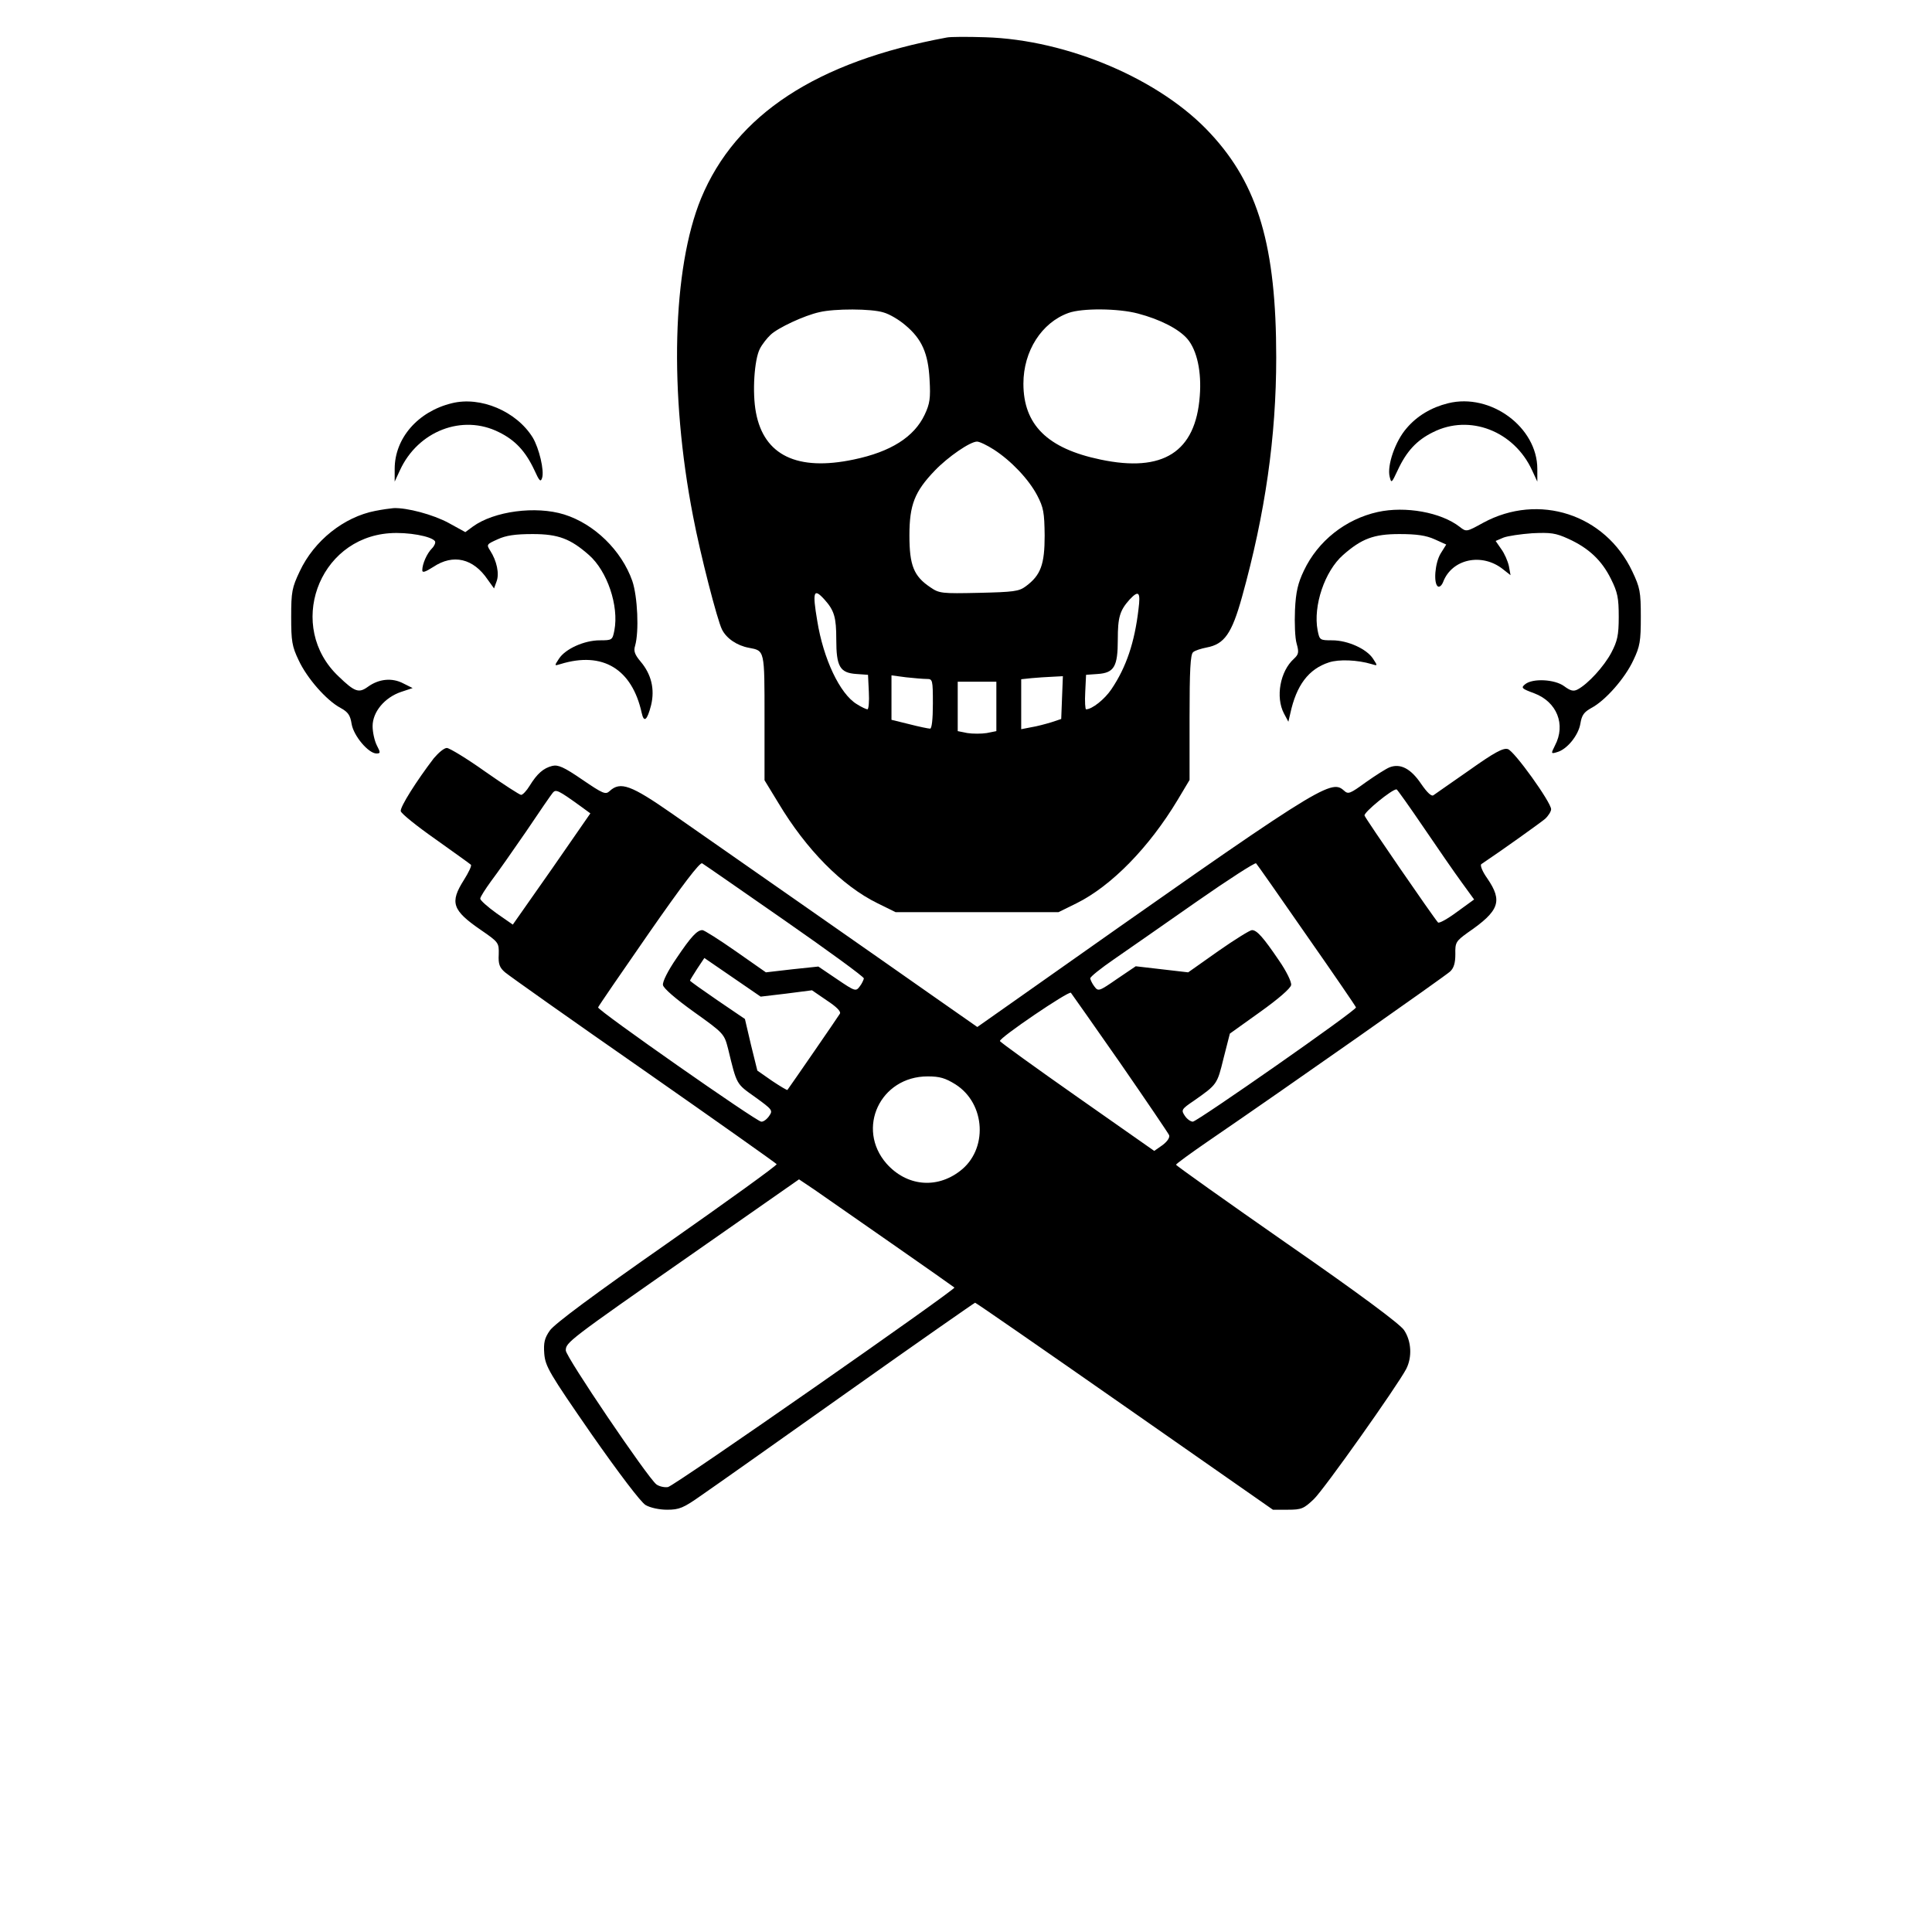 <?xml version="1.0" standalone="no"?>
<!DOCTYPE svg PUBLIC "-//W3C//DTD SVG 20010904//EN"
 "http://www.w3.org/TR/2001/REC-SVG-20010904/DTD/svg10.dtd">
<svg version="1.0" xmlns="http://www.w3.org/2000/svg"
 width="700pt" height="700pt" viewBox="0 0 700 700"
 preserveAspectRatio="xMidYMid meet">

<g transform="translate(0,700) scale(0.1,-0.1)"
fill="#000000" stroke="none">
<path d="M3430 6864 c-471 -87 -764 -279 -890 -583 -104 -254 -116 -704 -29
-1151 26 -137 88 -378 105 -411 16 -32 54 -58 97 -66 58 -11 57 -6 57 -253 l0
-227 50 -82 c101 -169 231 -301 360 -364 l65 -32 295 0 295 0 65 32 c127 63
263 202 367 375 l43 72 0 227 c0 169 3 229 13 236 6 6 29 13 49 17 64 12 91
50 128 183 84 302 124 580 124 868 0 402 -65 625 -238 811 -180 196 -518 340
-816 349 -63 2 -126 2 -140 -1z m-229 -996 c22 -6 57 -27 79 -46 60 -50 83
-102 88 -197 4 -68 1 -88 -18 -128 -38 -80 -122 -134 -257 -162 -204 -43 -325
15 -354 170 -14 73 -6 192 14 231 8 16 26 39 39 51 26 25 122 70 177 82 54 13
188 13 232 -1z m922 -4 c80 -21 149 -56 180 -93 34 -41 51 -118 44 -206 -15
-203 -133 -278 -360 -230 -192 40 -279 126 -279 275 0 118 66 221 163 256 49
18 181 17 252 -2z m-522 -493 c62 -40 126 -107 157 -166 23 -44 26 -62 27
-145 0 -105 -14 -144 -68 -184 -25 -19 -45 -21 -170 -24 -135 -3 -144 -2 -176
20 -60 40 -76 79 -76 188 0 111 19 159 92 235 48 50 128 105 153 105 9 0 36
-13 61 -29z m-614 -543 c36 -40 43 -65 43 -145 0 -98 13 -121 73 -125 l42 -3
3 -62 c2 -35 -1 -63 -5 -63 -4 0 -22 8 -39 19 -61 37 -121 164 -143 302 -18
106 -13 120 26 77z m1138 -35 c-14 -120 -44 -210 -98 -290 -24 -36 -70 -73
-92 -73 -3 0 -5 28 -3 63 l3 62 42 3 c60 4 73 27 73 125 0 80 7 105 43 145 33
35 40 27 32 -35z m-767 -253 c21 0 22 -3 22 -90 0 -56 -4 -90 -10 -90 -6 0
-40 7 -75 16 l-65 16 0 81 0 80 53 -7 c28 -3 62 -6 75 -6z m490 -67 l-3 -78
-36 -12 c-20 -6 -53 -15 -73 -18 l-36 -7 0 90 0 91 38 4 c20 2 54 4 75 5 l38
2 -3 -77z m-238 -33 l0 -89 -35 -7 c-19 -3 -51 -3 -70 0 l-35 7 0 89 0 90 70
0 70 0 0 -90z"/>
<path d="M1637 5539 c-123 -30 -207 -127 -207 -238 l0 -46 19 41 c65 142 226
205 359 138 59 -29 96 -69 128 -137 18 -40 23 -45 28 -29 9 26 -11 109 -34
147 -59 95 -189 150 -293 124z"/>
<path d="M5247 5539 c-61 -15 -113 -46 -151 -91 -41 -47 -71 -135 -61 -175 6
-25 7 -24 29 23 32 69 69 109 128 138 133 67 294 4 359 -138 l19 -41 0 46 c0
151 -169 276 -323 238z"/>
<path d="M1360 5149 c-114 -22 -222 -108 -274 -219 -28 -59 -31 -74 -31 -165
0 -88 3 -107 27 -157 30 -65 101 -146 152 -173 27 -15 35 -26 40 -58 7 -43 61
-107 90 -107 15 0 15 3 1 30 -8 16 -15 47 -15 69 0 52 44 104 103 124 l42 14
-34 17 c-40 21 -88 17 -129 -13 -32 -23 -47 -18 -105 38 -190 179 -76 500 184
519 67 5 153 -11 165 -29 3 -5 -2 -17 -11 -26 -18 -18 -35 -56 -35 -79 0 -10
10 -7 40 12 72 48 145 31 197 -46 l23 -32 9 25 c11 28 1 75 -23 112 -14 22
-13 23 27 41 30 14 64 19 127 19 93 0 137 -17 204 -76 66 -58 109 -184 92
-273 -7 -35 -8 -36 -53 -36 -56 0 -125 -31 -148 -67 -17 -26 -17 -26 6 -19
153 47 259 -18 294 -177 8 -37 20 -27 34 28 14 58 1 112 -38 158 -21 25 -26
38 -20 57 15 52 9 179 -10 235 -39 111 -138 207 -247 241 -103 32 -254 12
-331 -44 l-27 -20 -60 33 c-57 31 -152 56 -200 54 -12 -1 -41 -5 -66 -10z"/>
<path d="M4992 5145 c-117 -26 -217 -105 -268 -213 -21 -44 -29 -76 -32 -142
-2 -47 0 -102 6 -122 9 -32 7 -39 -10 -55 -50 -45 -67 -139 -36 -198 l16 -30
7 30 c22 102 66 161 140 185 36 12 104 9 154 -6 23 -7 23 -7 6 19 -23 36 -92
67 -148 67 -45 0 -46 1 -53 36 -17 89 26 215 92 273 67 59 111 76 204 76 63 0
97 -5 128 -19 l42 -19 -20 -32 c-21 -34 -27 -109 -10 -120 6 -3 14 4 19 17 32
83 140 106 216 46 l28 -22 -6 33 c-4 18 -16 46 -28 62 l-20 29 28 12 c15 6 63
13 105 16 66 3 84 1 130 -20 75 -34 122 -79 155 -146 24 -48 28 -69 28 -137 0
-67 -5 -88 -27 -130 -26 -49 -84 -113 -122 -133 -15 -8 -26 -5 -49 12 -34 25
-114 29 -141 7 -16 -13 -13 -16 33 -33 82 -31 115 -113 75 -189 -15 -30 -15
-31 8 -24 36 10 77 61 84 103 5 31 13 42 40 57 51 27 122 108 152 173 24 50
27 69 27 157 0 91 -3 106 -31 165 -98 207 -339 285 -540 176 -60 -33 -61 -34
-85 -15 -68 53 -197 76 -297 54z"/>
<path d="M1572 4253 c-62 -81 -123 -177 -120 -192 2 -9 58 -54 125 -101 67
-48 125 -89 129 -93 4 -3 -8 -28 -25 -55 -52 -82 -43 -110 62 -182 64 -44 65
-46 64 -88 -2 -35 3 -48 23 -65 14 -12 240 -172 503 -355 262 -183 478 -336
481 -340 2 -4 -177 -133 -398 -288 -262 -183 -409 -292 -424 -315 -19 -27 -23
-44 -20 -84 4 -46 18 -70 171 -291 100 -143 179 -247 196 -257 17 -10 50 -17
78 -17 44 0 59 6 124 52 41 28 280 197 531 375 251 178 459 323 461 323 3 0
247 -169 542 -375 l537 -375 54 0 c50 0 58 4 94 38 37 35 303 411 335 472 22
43 19 101 -8 141 -15 22 -161 131 -425 314 -221 154 -401 282 -401 285 0 3 52
41 116 85 294 201 860 599 877 615 14 13 19 32 19 63 -1 42 2 47 45 78 115 79
127 114 71 196 -18 25 -27 48 -22 52 79 53 213 149 231 164 12 11 22 27 22 35
0 25 -134 212 -157 218 -17 5 -50 -13 -140 -77 -65 -45 -123 -86 -129 -90 -7
-6 -23 9 -45 41 -37 55 -75 75 -114 60 -13 -5 -52 -30 -86 -54 -58 -42 -64
-45 -80 -30 -48 43 -86 19 -1176 -750 l-152 -107 -153 107 c-84 59 -301 211
-483 338 -181 126 -393 274 -470 328 -148 103 -187 118 -226 82 -15 -14 -24
-10 -99 41 -67 46 -88 55 -109 50 -32 -8 -55 -28 -82 -72 -11 -18 -25 -33 -31
-33 -5 0 -64 38 -131 85 -66 47 -129 85 -138 85 -10 0 -30 -17 -47 -37z m530
-173 l37 -27 -140 -202 -141 -201 -59 41 c-32 23 -59 47 -59 53 0 6 18 34 39
63 22 29 79 110 127 180 47 70 91 134 97 141 11 13 20 9 99 -48z m3056 -78
c51 -75 113 -165 138 -199 l45 -62 -62 -45 c-35 -26 -66 -43 -69 -38 -17 19
-262 375 -266 387 -4 11 100 96 116 95 3 -1 47 -63 98 -138z m-2315 -337 c158
-110 287 -204 287 -210 -1 -5 -7 -19 -15 -29 -14 -19 -17 -18 -82 26 l-68 46
-95 -10 -95 -11 -110 77 c-60 42 -114 76 -120 76 -19 0 -41 -23 -94 -102 -31
-45 -51 -85 -49 -97 2 -12 46 -50 113 -98 108 -77 109 -79 123 -133 32 -132
29 -126 98 -175 62 -45 65 -48 51 -68 -8 -12 -21 -22 -29 -21 -18 1 -594 404
-591 414 1 4 84 125 184 269 121 174 185 258 193 253 7 -4 141 -97 299 -207z
m1891 -54 c98 -140 178 -257 179 -261 3 -10 -573 -412 -591 -414 -8 0 -21 9
-29 21 -14 21 -13 24 33 55 84 59 84 59 107 153 l23 90 109 78 c66 47 111 86
113 98 2 11 -17 50 -44 89 -57 84 -80 110 -98 110 -7 0 -62 -34 -122 -76
l-109 -77 -95 11 -95 11 -68 -46 c-65 -45 -68 -46 -82 -27 -8 10 -14 24 -15
29 0 6 39 37 87 70 48 33 181 126 297 207 116 81 214 144 217 140 4 -4 86
-121 183 -261z m-1885 -211 l93 12 54 -37 c35 -23 52 -40 47 -48 -5 -9 -176
-257 -190 -276 -1 -2 -26 13 -56 33 l-53 37 -23 93 -22 94 -100 68 c-54 37
-99 69 -99 71 0 2 12 21 26 43 l26 39 102 -70 102 -70 93 11z m1210 -252 c94
-136 174 -254 177 -261 3 -9 -7 -23 -24 -36 l-30 -21 -278 195 c-154 108 -280
199 -281 203 -4 11 250 183 257 175 4 -5 84 -119 179 -255z m-597 -77 c110
-70 118 -237 16 -314 -86 -66 -194 -54 -266 27 -111 127 -23 316 149 316 44 0
64 -6 101 -29z m-229 -578 c122 -85 223 -156 225 -158 7 -6 -1016 -720 -1038
-723 -14 -2 -33 3 -42 10 -32 25 -328 462 -328 485 0 29 7 35 460 351 l385
269 58 -39 c32 -22 158 -110 280 -195z"/>
</g>
</svg>
